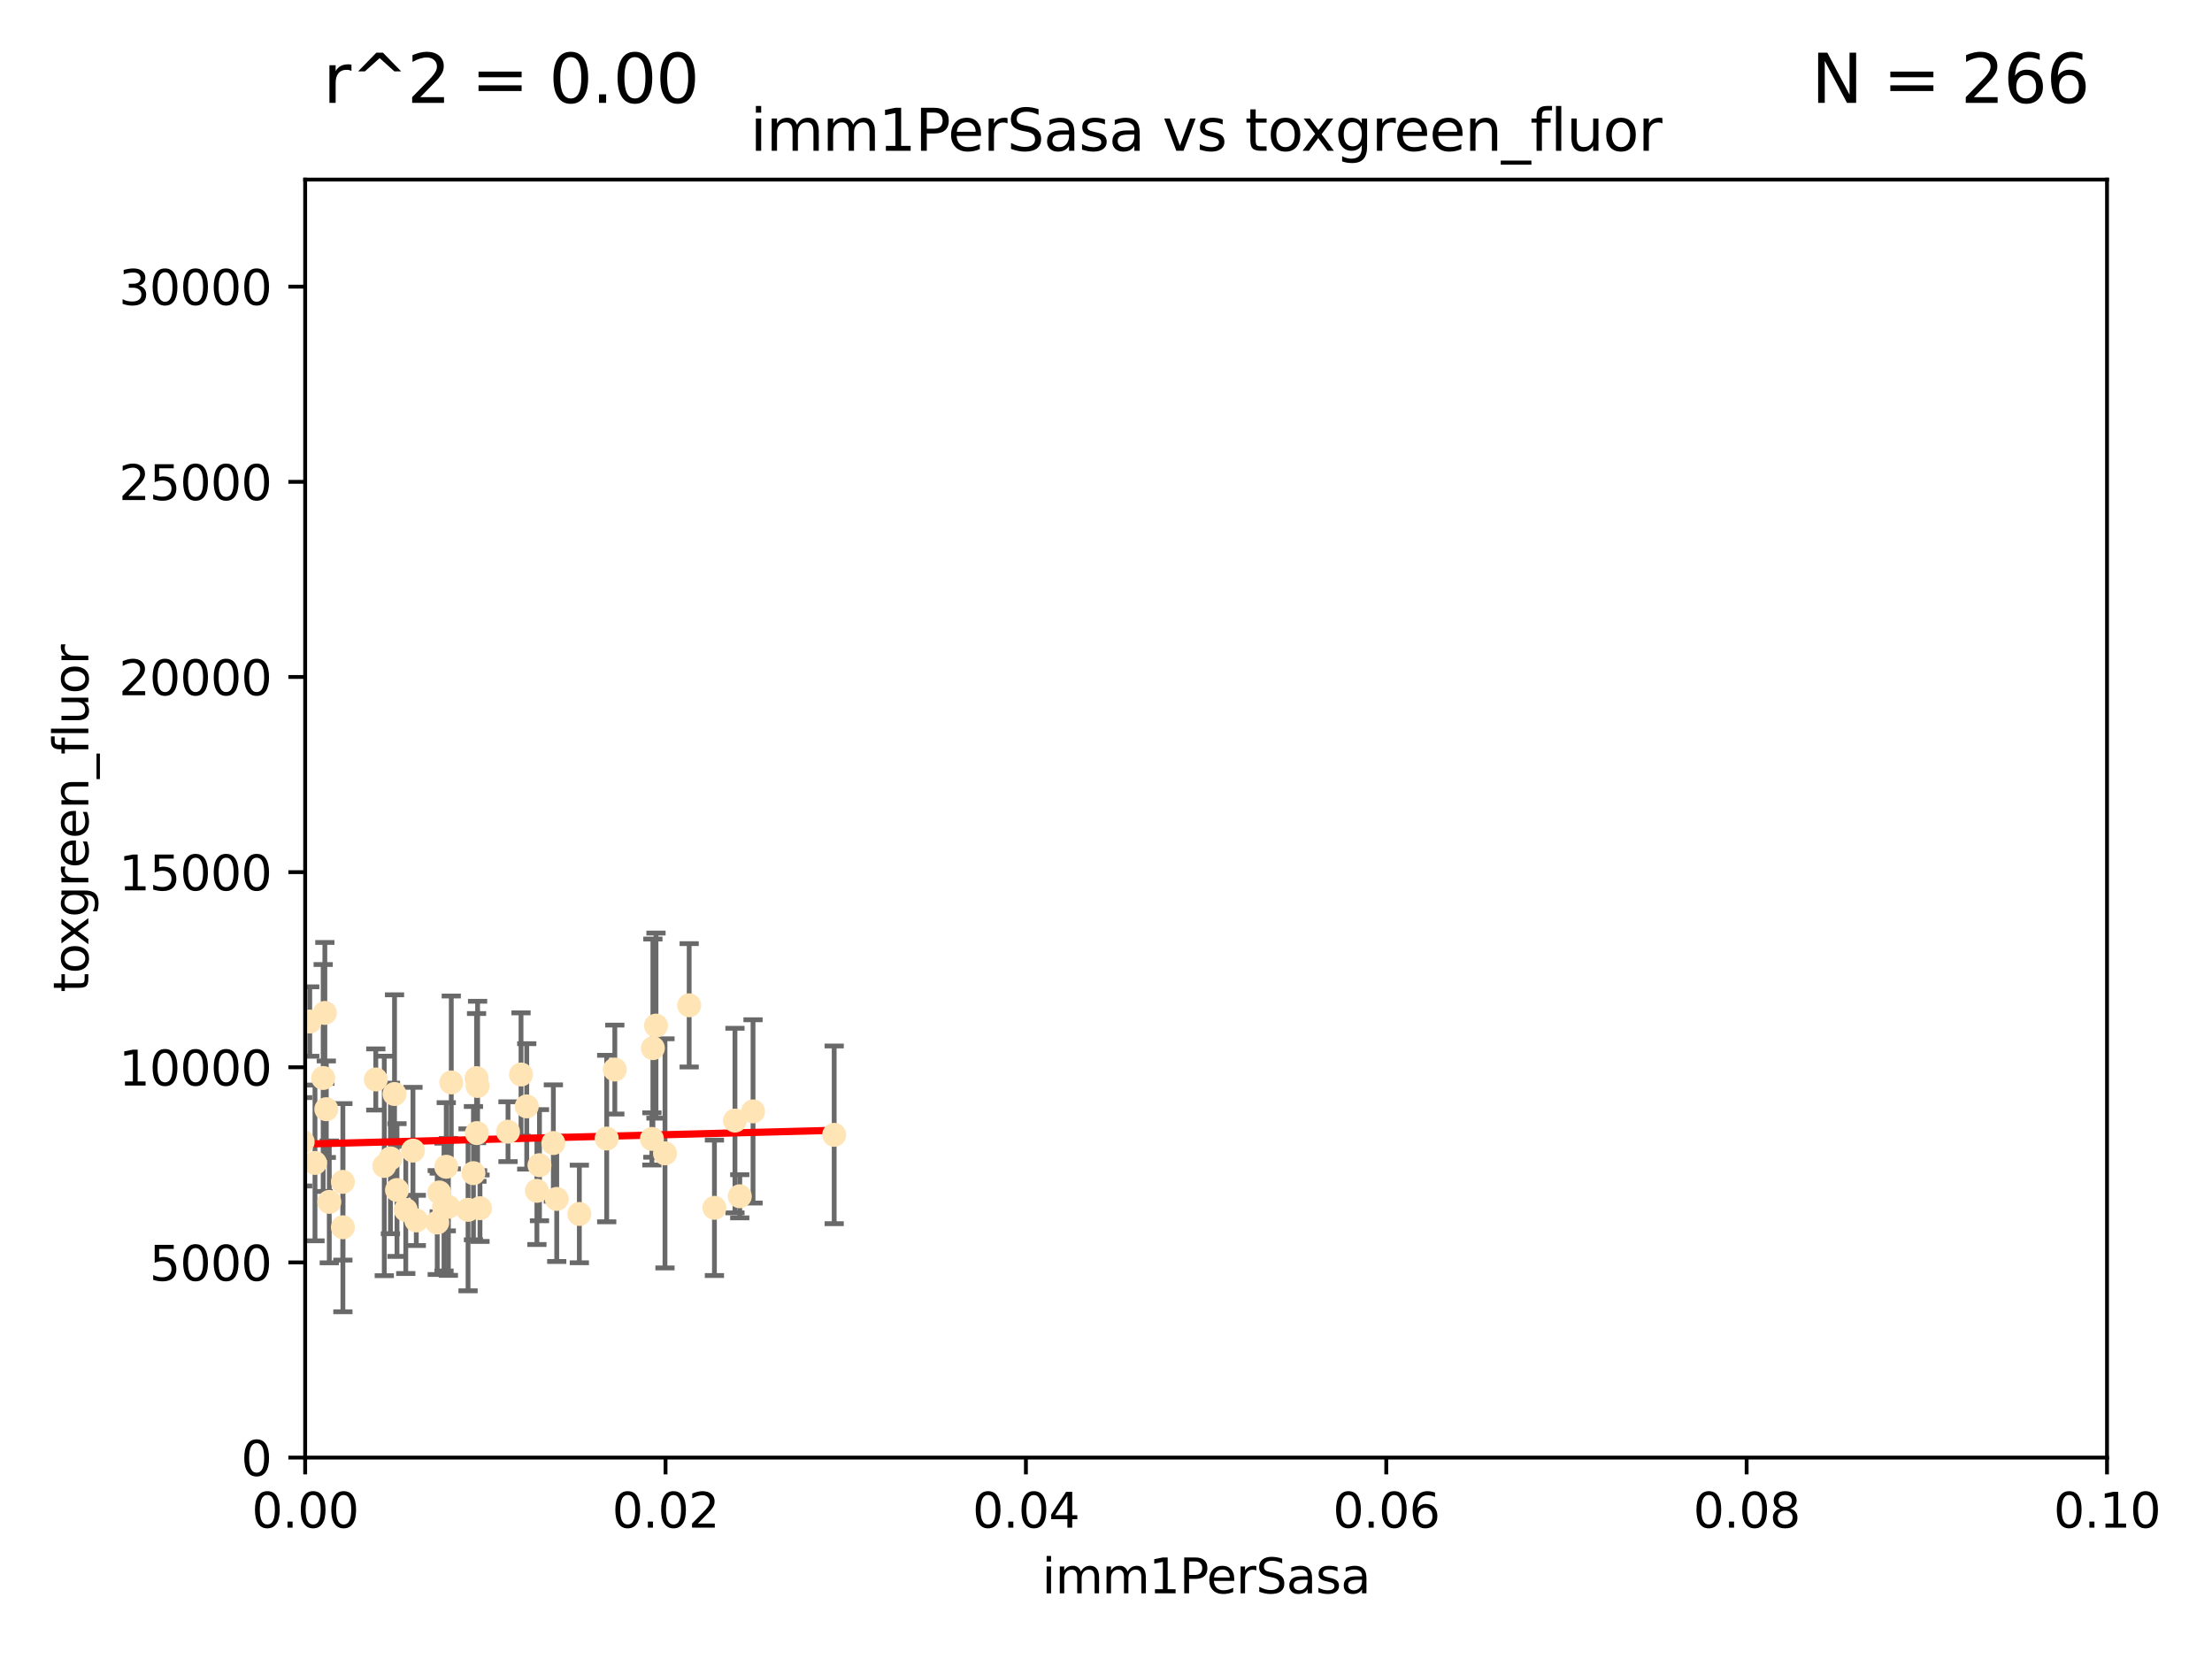 <?xml version="1.0" encoding="utf-8" standalone="no"?>
<!DOCTYPE svg PUBLIC "-//W3C//DTD SVG 1.1//EN"
  "http://www.w3.org/Graphics/SVG/1.1/DTD/svg11.dtd">
<svg xmlns:xlink="http://www.w3.org/1999/xlink" width="460.8pt" height="345.6pt" viewBox="0 0 460.8 345.6" xmlns="http://www.w3.org/2000/svg" version="1.1">
 <defs>
  <style type="text/css">*{stroke-linejoin: round; stroke-linecap: butt}</style>
 </defs>
 <g id="figure_1">
  <g id="patch_1">
   <path d="M 0 345.6 
L 460.8 345.6 
L 460.8 0 
L 0 0 
z
" style="fill: #ffffff"/>
  </g>
  <g id="axes_1">
   <g id="patch_2">
    <path d="M 63.571 303.64 
L 438.93 303.64 
L 438.93 37.411 
L 63.571 37.411 
z
" style="fill: #ffffff"/>
   </g>
   <g id="PathCollection_1">
    <defs>
     <path id="mb006d29bb1" d="M 0 1.118 
C 0.297 1.118 0.581 1 0.791 0.791 
C 1 0.581 1.118 0.297 1.118 0 
C 1.118 -0.297 1 -0.581 0.791 -0.791 
C 0.581 -1 0.297 -1.118 0 -1.118 
C -0.297 -1.118 -0.581 -1 -0.791 -0.791 
C -1 -0.581 -1.118 -0.297 -1.118 0 
C -1.118 0.297 -1 0.581 -0.791 0.791 
C -0.581 1 -0.297 1.118 0 1.118 
z
" style="stroke: #ffe4b5"/>
    </defs>
    <g clip-path="url(#p7ecde5da7c)">
     <use xlink:href="#mb006d29bb1" x="52.811" y="223.464" style="fill: #ffe4b5; stroke: #ffe4b5"/>
     <use xlink:href="#mb006d29bb1" x="44.142" y="249.791" style="fill: #ffe4b5; stroke: #ffe4b5"/>
     <use xlink:href="#mb006d29bb1" x="64.527" y="212.802" style="fill: #ffe4b5; stroke: #ffe4b5"/>
     <use xlink:href="#mb006d29bb1" x="78.287" y="224.873" style="fill: #ffe4b5; stroke: #ffe4b5"/>
     <use xlink:href="#mb006d29bb1" x="67.973" y="231.067" style="fill: #ffe4b5; stroke: #ffe4b5"/>
     <use xlink:href="#mb006d29bb1" x="67.673" y="211.01" style="fill: #ffe4b5; stroke: #ffe4b5"/>
     <use xlink:href="#mb006d29bb1" x="53.873" y="252.086" style="fill: #ffe4b5; stroke: #ffe4b5"/>
     <use xlink:href="#mb006d29bb1" x="82.187" y="227.903" style="fill: #ffe4b5; stroke: #ffe4b5"/>
     <use xlink:href="#mb006d29bb1" x="57.635" y="234.171" style="fill: #ffe4b5; stroke: #ffe4b5"/>
     <use xlink:href="#mb006d29bb1" x="99.491" y="226.23" style="fill: #ffe4b5; stroke: #ffe4b5"/>
     <use xlink:href="#mb006d29bb1" x="59.235" y="208.258" style="fill: #ffe4b5; stroke: #ffe4b5"/>
     <use xlink:href="#mb006d29bb1" x="97.503" y="252.033" style="fill: #ffe4b5; stroke: #ffe4b5"/>
     <use xlink:href="#mb006d29bb1" x="111.849" y="248.068" style="fill: #ffe4b5; stroke: #ffe4b5"/>
     <use xlink:href="#mb006d29bb1" x="71.431" y="255.665" style="fill: #ffe4b5; stroke: #ffe4b5"/>
     <use xlink:href="#mb006d29bb1" x="52.216" y="251.455" style="fill: #ffe4b5; stroke: #ffe4b5"/>
     <use xlink:href="#mb006d29bb1" x="56.513" y="232.652" style="fill: #ffe4b5; stroke: #ffe4b5"/>
     <use xlink:href="#mb006d29bb1" x="84.532" y="252.047" style="fill: #ffe4b5; stroke: #ffe4b5"/>
     <use xlink:href="#mb006d29bb1" x="94.008" y="225.488" style="fill: #ffe4b5; stroke: #ffe4b5"/>
     <use xlink:href="#mb006d29bb1" x="71.427" y="246.202" style="fill: #ffe4b5; stroke: #ffe4b5"/>
     <use xlink:href="#mb006d29bb1" x="60.499" y="217.195" style="fill: #ffe4b5; stroke: #ffe4b5"/>
     <use xlink:href="#mb006d29bb1" x="52.509" y="242.791" style="fill: #ffe4b5; stroke: #ffe4b5"/>
     <use xlink:href="#mb006d29bb1" x="48.354" y="243.197" style="fill: #ffe4b5; stroke: #ffe4b5"/>
     <use xlink:href="#mb006d29bb1" x="92.496" y="251.458" style="fill: #ffe4b5; stroke: #ffe4b5"/>
     <use xlink:href="#mb006d29bb1" x="48.644" y="247.882" style="fill: #ffe4b5; stroke: #ffe4b5"/>
     <use xlink:href="#mb006d29bb1" x="68.596" y="250.374" style="fill: #ffe4b5; stroke: #ffe4b5"/>
     <use xlink:href="#mb006d29bb1" x="80.052" y="242.885" style="fill: #ffe4b5; stroke: #ffe4b5"/>
     <use xlink:href="#mb006d29bb1" x="115.275" y="238.115" style="fill: #ffe4b5; stroke: #ffe4b5"/>
     <use xlink:href="#mb006d29bb1" x="81.337" y="241.324" style="fill: #ffe4b5; stroke: #ffe4b5"/>
     <use xlink:href="#mb006d29bb1" x="86.721" y="254.237" style="fill: #ffe4b5; stroke: #ffe4b5"/>
     <use xlink:href="#mb006d29bb1" x="105.827" y="235.752" style="fill: #ffe4b5; stroke: #ffe4b5"/>
     <use xlink:href="#mb006d29bb1" x="63.049" y="237.856" style="fill: #ffe4b5; stroke: #ffe4b5"/>
     <use xlink:href="#mb006d29bb1" x="82.702" y="247.907" style="fill: #ffe4b5; stroke: #ffe4b5"/>
     <use xlink:href="#mb006d29bb1" x="60.187" y="237.288" style="fill: #ffe4b5; stroke: #ffe4b5"/>
     <use xlink:href="#mb006d29bb1" x="86.029" y="239.693" style="fill: #ffe4b5; stroke: #ffe4b5"/>
     <use xlink:href="#mb006d29bb1" x="128.077" y="222.809" style="fill: #ffe4b5; stroke: #ffe4b5"/>
     <use xlink:href="#mb006d29bb1" x="65.618" y="242.263" style="fill: #ffe4b5; stroke: #ffe4b5"/>
     <use xlink:href="#mb006d29bb1" x="92.965" y="243.055" style="fill: #ffe4b5; stroke: #ffe4b5"/>
     <use xlink:href="#mb006d29bb1" x="91.085" y="254.677" style="fill: #ffe4b5; stroke: #ffe4b5"/>
     <use xlink:href="#mb006d29bb1" x="61.162" y="234.075" style="fill: #ffe4b5; stroke: #ffe4b5"/>
     <use xlink:href="#mb006d29bb1" x="67.322" y="224.564" style="fill: #ffe4b5; stroke: #ffe4b5"/>
     <use xlink:href="#mb006d29bb1" x="99.991" y="251.692" style="fill: #ffe4b5; stroke: #ffe4b5"/>
     <use xlink:href="#mb006d29bb1" x="99.275" y="224.589" style="fill: #ffe4b5; stroke: #ffe4b5"/>
     <use xlink:href="#mb006d29bb1" x="136.008" y="218.347" style="fill: #ffe4b5; stroke: #ffe4b5"/>
     <use xlink:href="#mb006d29bb1" x="98.629" y="244.391" style="fill: #ffe4b5; stroke: #ffe4b5"/>
     <use xlink:href="#mb006d29bb1" x="112.383" y="242.731" style="fill: #ffe4b5; stroke: #ffe4b5"/>
     <use xlink:href="#mb006d29bb1" x="108.539" y="223.836" style="fill: #ffe4b5; stroke: #ffe4b5"/>
     <use xlink:href="#mb006d29bb1" x="126.388" y="237.179" style="fill: #ffe4b5; stroke: #ffe4b5"/>
     <use xlink:href="#mb006d29bb1" x="136.656" y="213.654" style="fill: #ffe4b5; stroke: #ffe4b5"/>
     <use xlink:href="#mb006d29bb1" x="148.828" y="251.615" style="fill: #ffe4b5; stroke: #ffe4b5"/>
     <use xlink:href="#mb006d29bb1" x="143.568" y="209.421" style="fill: #ffe4b5; stroke: #ffe4b5"/>
     <use xlink:href="#mb006d29bb1" x="120.687" y="252.889" style="fill: #ffe4b5; stroke: #ffe4b5"/>
     <use xlink:href="#mb006d29bb1" x="115.978" y="249.756" style="fill: #ffe4b5; stroke: #ffe4b5"/>
     <use xlink:href="#mb006d29bb1" x="99.35" y="236.039" style="fill: #ffe4b5; stroke: #ffe4b5"/>
     <use xlink:href="#mb006d29bb1" x="93.406" y="251.416" style="fill: #ffe4b5; stroke: #ffe4b5"/>
     <use xlink:href="#mb006d29bb1" x="154.107" y="249.204" style="fill: #ffe4b5; stroke: #ffe4b5"/>
     <use xlink:href="#mb006d29bb1" x="109.731" y="230.478" style="fill: #ffe4b5; stroke: #ffe4b5"/>
     <use xlink:href="#mb006d29bb1" x="91.502" y="248.411" style="fill: #ffe4b5; stroke: #ffe4b5"/>
     <use xlink:href="#mb006d29bb1" x="135.802" y="237.254" style="fill: #ffe4b5; stroke: #ffe4b5"/>
     <use xlink:href="#mb006d29bb1" x="138.528" y="240.263" style="fill: #ffe4b5; stroke: #ffe4b5"/>
     <use xlink:href="#mb006d29bb1" x="153.106" y="233.435" style="fill: #ffe4b5; stroke: #ffe4b5"/>
     <use xlink:href="#mb006d29bb1" x="173.776" y="236.407" style="fill: #ffe4b5; stroke: #ffe4b5"/>
     <use xlink:href="#mb006d29bb1" x="156.87" y="231.524" style="fill: #ffe4b5; stroke: #ffe4b5"/>
    </g>
   </g>
   <g id="matplotlib.axis_1">
    <g id="xtick_1">
     <g id="line2d_1">
      <defs>
       <path id="medfbe6ddda" d="M 0 0 
L 0 3.5 
" style="stroke: #000000; stroke-width: 0.8"/>
      </defs>
      <g>
       <use xlink:href="#medfbe6ddda" x="63.571" y="303.64" style="stroke: #000000; stroke-width: 0.8"/>
      </g>
     </g>
     <g id="text_1">
      <!-- 0.00 -->
      <g transform="translate(52.438 318.238)scale(0.1 -0.1)">
       <defs>
        <path id="DejaVuSans-30" d="M 2034 4250 
Q 1547 4250 1301 3770 
Q 1056 3291 1056 2328 
Q 1056 1369 1301 889 
Q 1547 409 2034 409 
Q 2525 409 2770 889 
Q 3016 1369 3016 2328 
Q 3016 3291 2770 3770 
Q 2525 4250 2034 4250 
z
M 2034 4750 
Q 2819 4750 3233 4129 
Q 3647 3509 3647 2328 
Q 3647 1150 3233 529 
Q 2819 -91 2034 -91 
Q 1250 -91 836 529 
Q 422 1150 422 2328 
Q 422 3509 836 4129 
Q 1250 4750 2034 4750 
z
" transform="scale(0.016)"/>
        <path id="DejaVuSans-2e" d="M 684 794 
L 1344 794 
L 1344 0 
L 684 0 
L 684 794 
z
" transform="scale(0.016)"/>
       </defs>
       <use xlink:href="#DejaVuSans-30"/>
       <use xlink:href="#DejaVuSans-2e" x="63.623"/>
       <use xlink:href="#DejaVuSans-30" x="95.41"/>
       <use xlink:href="#DejaVuSans-30" x="159.033"/>
      </g>
     </g>
    </g>
    <g id="xtick_2">
     <g id="line2d_2">
      <g>
       <use xlink:href="#medfbe6ddda" x="138.643" y="303.64" style="stroke: #000000; stroke-width: 0.8"/>
      </g>
     </g>
     <g id="text_2">
      <!-- 0.02 -->
      <g transform="translate(127.51 318.238)scale(0.1 -0.1)">
       <defs>
        <path id="DejaVuSans-32" d="M 1228 531 
L 3431 531 
L 3431 0 
L 469 0 
L 469 531 
Q 828 903 1448 1529 
Q 2069 2156 2228 2338 
Q 2531 2678 2651 2914 
Q 2772 3150 2772 3378 
Q 2772 3750 2511 3984 
Q 2250 4219 1831 4219 
Q 1534 4219 1204 4116 
Q 875 4013 500 3803 
L 500 4441 
Q 881 4594 1212 4672 
Q 1544 4750 1819 4750 
Q 2544 4750 2975 4387 
Q 3406 4025 3406 3419 
Q 3406 3131 3298 2873 
Q 3191 2616 2906 2266 
Q 2828 2175 2409 1742 
Q 1991 1309 1228 531 
z
" transform="scale(0.016)"/>
       </defs>
       <use xlink:href="#DejaVuSans-30"/>
       <use xlink:href="#DejaVuSans-2e" x="63.623"/>
       <use xlink:href="#DejaVuSans-30" x="95.41"/>
       <use xlink:href="#DejaVuSans-32" x="159.033"/>
      </g>
     </g>
    </g>
    <g id="xtick_3">
     <g id="line2d_3">
      <g>
       <use xlink:href="#medfbe6ddda" x="213.715" y="303.64" style="stroke: #000000; stroke-width: 0.8"/>
      </g>
     </g>
     <g id="text_3">
      <!-- 0.04 -->
      <g transform="translate(202.582 318.238)scale(0.1 -0.1)">
       <defs>
        <path id="DejaVuSans-34" d="M 2419 4116 
L 825 1625 
L 2419 1625 
L 2419 4116 
z
M 2253 4666 
L 3047 4666 
L 3047 1625 
L 3713 1625 
L 3713 1100 
L 3047 1100 
L 3047 0 
L 2419 0 
L 2419 1100 
L 313 1100 
L 313 1709 
L 2253 4666 
z
" transform="scale(0.016)"/>
       </defs>
       <use xlink:href="#DejaVuSans-30"/>
       <use xlink:href="#DejaVuSans-2e" x="63.623"/>
       <use xlink:href="#DejaVuSans-30" x="95.41"/>
       <use xlink:href="#DejaVuSans-34" x="159.033"/>
      </g>
     </g>
    </g>
    <g id="xtick_4">
     <g id="line2d_4">
      <g>
       <use xlink:href="#medfbe6ddda" x="288.786" y="303.64" style="stroke: #000000; stroke-width: 0.8"/>
      </g>
     </g>
     <g id="text_4">
      <!-- 0.06 -->
      <g transform="translate(277.654 318.238)scale(0.1 -0.1)">
       <defs>
        <path id="DejaVuSans-36" d="M 2113 2584 
Q 1688 2584 1439 2293 
Q 1191 2003 1191 1497 
Q 1191 994 1439 701 
Q 1688 409 2113 409 
Q 2538 409 2786 701 
Q 3034 994 3034 1497 
Q 3034 2003 2786 2293 
Q 2538 2584 2113 2584 
z
M 3366 4563 
L 3366 3988 
Q 3128 4100 2886 4159 
Q 2644 4219 2406 4219 
Q 1781 4219 1451 3797 
Q 1122 3375 1075 2522 
Q 1259 2794 1537 2939 
Q 1816 3084 2150 3084 
Q 2853 3084 3261 2657 
Q 3669 2231 3669 1497 
Q 3669 778 3244 343 
Q 2819 -91 2113 -91 
Q 1303 -91 875 529 
Q 447 1150 447 2328 
Q 447 3434 972 4092 
Q 1497 4750 2381 4750 
Q 2619 4750 2861 4703 
Q 3103 4656 3366 4563 
z
" transform="scale(0.016)"/>
       </defs>
       <use xlink:href="#DejaVuSans-30"/>
       <use xlink:href="#DejaVuSans-2e" x="63.623"/>
       <use xlink:href="#DejaVuSans-30" x="95.41"/>
       <use xlink:href="#DejaVuSans-36" x="159.033"/>
      </g>
     </g>
    </g>
    <g id="xtick_5">
     <g id="line2d_5">
      <g>
       <use xlink:href="#medfbe6ddda" x="363.858" y="303.64" style="stroke: #000000; stroke-width: 0.8"/>
      </g>
     </g>
     <g id="text_5">
      <!-- 0.08 -->
      <g transform="translate(352.725 318.238)scale(0.1 -0.1)">
       <defs>
        <path id="DejaVuSans-38" d="M 2034 2216 
Q 1584 2216 1326 1975 
Q 1069 1734 1069 1313 
Q 1069 891 1326 650 
Q 1584 409 2034 409 
Q 2484 409 2743 651 
Q 3003 894 3003 1313 
Q 3003 1734 2745 1975 
Q 2488 2216 2034 2216 
z
M 1403 2484 
Q 997 2584 770 2862 
Q 544 3141 544 3541 
Q 544 4100 942 4425 
Q 1341 4750 2034 4750 
Q 2731 4750 3128 4425 
Q 3525 4100 3525 3541 
Q 3525 3141 3298 2862 
Q 3072 2584 2669 2484 
Q 3125 2378 3379 2068 
Q 3634 1759 3634 1313 
Q 3634 634 3220 271 
Q 2806 -91 2034 -91 
Q 1263 -91 848 271 
Q 434 634 434 1313 
Q 434 1759 690 2068 
Q 947 2378 1403 2484 
z
M 1172 3481 
Q 1172 3119 1398 2916 
Q 1625 2713 2034 2713 
Q 2441 2713 2670 2916 
Q 2900 3119 2900 3481 
Q 2900 3844 2670 4047 
Q 2441 4250 2034 4250 
Q 1625 4250 1398 4047 
Q 1172 3844 1172 3481 
z
" transform="scale(0.016)"/>
       </defs>
       <use xlink:href="#DejaVuSans-30"/>
       <use xlink:href="#DejaVuSans-2e" x="63.623"/>
       <use xlink:href="#DejaVuSans-30" x="95.41"/>
       <use xlink:href="#DejaVuSans-38" x="159.033"/>
      </g>
     </g>
    </g>
    <g id="xtick_6">
     <g id="line2d_6">
      <g>
       <use xlink:href="#medfbe6ddda" x="438.93" y="303.64" style="stroke: #000000; stroke-width: 0.8"/>
      </g>
     </g>
     <g id="text_6">
      <!-- 0.10 -->
      <g transform="translate(427.797 318.238)scale(0.1 -0.1)">
       <defs>
        <path id="DejaVuSans-31" d="M 794 531 
L 1825 531 
L 1825 4091 
L 703 3866 
L 703 4441 
L 1819 4666 
L 2450 4666 
L 2450 531 
L 3481 531 
L 3481 0 
L 794 0 
L 794 531 
z
" transform="scale(0.016)"/>
       </defs>
       <use xlink:href="#DejaVuSans-30"/>
       <use xlink:href="#DejaVuSans-2e" x="63.623"/>
       <use xlink:href="#DejaVuSans-31" x="95.41"/>
       <use xlink:href="#DejaVuSans-30" x="159.033"/>
      </g>
     </g>
    </g>
    <g id="text_7">
     <!-- imm1PerSasa -->
     <g transform="translate(217.067 331.917)scale(0.1 -0.1)">
      <defs>
       <path id="DejaVuSans-69" d="M 603 3500 
L 1178 3500 
L 1178 0 
L 603 0 
L 603 3500 
z
M 603 4863 
L 1178 4863 
L 1178 4134 
L 603 4134 
L 603 4863 
z
" transform="scale(0.016)"/>
       <path id="DejaVuSans-6d" d="M 3328 2828 
Q 3544 3216 3844 3400 
Q 4144 3584 4550 3584 
Q 5097 3584 5394 3201 
Q 5691 2819 5691 2113 
L 5691 0 
L 5113 0 
L 5113 2094 
Q 5113 2597 4934 2840 
Q 4756 3084 4391 3084 
Q 3944 3084 3684 2787 
Q 3425 2491 3425 1978 
L 3425 0 
L 2847 0 
L 2847 2094 
Q 2847 2600 2669 2842 
Q 2491 3084 2119 3084 
Q 1678 3084 1418 2786 
Q 1159 2488 1159 1978 
L 1159 0 
L 581 0 
L 581 3500 
L 1159 3500 
L 1159 2956 
Q 1356 3278 1631 3431 
Q 1906 3584 2284 3584 
Q 2666 3584 2933 3390 
Q 3200 3197 3328 2828 
z
" transform="scale(0.016)"/>
       <path id="DejaVuSans-50" d="M 1259 4147 
L 1259 2394 
L 2053 2394 
Q 2494 2394 2734 2622 
Q 2975 2850 2975 3272 
Q 2975 3691 2734 3919 
Q 2494 4147 2053 4147 
L 1259 4147 
z
M 628 4666 
L 2053 4666 
Q 2838 4666 3239 4311 
Q 3641 3956 3641 3272 
Q 3641 2581 3239 2228 
Q 2838 1875 2053 1875 
L 1259 1875 
L 1259 0 
L 628 0 
L 628 4666 
z
" transform="scale(0.016)"/>
       <path id="DejaVuSans-65" d="M 3597 1894 
L 3597 1613 
L 953 1613 
Q 991 1019 1311 708 
Q 1631 397 2203 397 
Q 2534 397 2845 478 
Q 3156 559 3463 722 
L 3463 178 
Q 3153 47 2828 -22 
Q 2503 -91 2169 -91 
Q 1331 -91 842 396 
Q 353 884 353 1716 
Q 353 2575 817 3079 
Q 1281 3584 2069 3584 
Q 2775 3584 3186 3129 
Q 3597 2675 3597 1894 
z
M 3022 2063 
Q 3016 2534 2758 2815 
Q 2500 3097 2075 3097 
Q 1594 3097 1305 2825 
Q 1016 2553 972 2059 
L 3022 2063 
z
" transform="scale(0.016)"/>
       <path id="DejaVuSans-72" d="M 2631 2963 
Q 2534 3019 2420 3045 
Q 2306 3072 2169 3072 
Q 1681 3072 1420 2755 
Q 1159 2438 1159 1844 
L 1159 0 
L 581 0 
L 581 3500 
L 1159 3500 
L 1159 2956 
Q 1341 3275 1631 3429 
Q 1922 3584 2338 3584 
Q 2397 3584 2469 3576 
Q 2541 3569 2628 3553 
L 2631 2963 
z
" transform="scale(0.016)"/>
       <path id="DejaVuSans-53" d="M 3425 4513 
L 3425 3897 
Q 3066 4069 2747 4153 
Q 2428 4238 2131 4238 
Q 1616 4238 1336 4038 
Q 1056 3838 1056 3469 
Q 1056 3159 1242 3001 
Q 1428 2844 1947 2747 
L 2328 2669 
Q 3034 2534 3370 2195 
Q 3706 1856 3706 1288 
Q 3706 609 3251 259 
Q 2797 -91 1919 -91 
Q 1588 -91 1214 -16 
Q 841 59 441 206 
L 441 856 
Q 825 641 1194 531 
Q 1563 422 1919 422 
Q 2459 422 2753 634 
Q 3047 847 3047 1241 
Q 3047 1584 2836 1778 
Q 2625 1972 2144 2069 
L 1759 2144 
Q 1053 2284 737 2584 
Q 422 2884 422 3419 
Q 422 4038 858 4394 
Q 1294 4750 2059 4750 
Q 2388 4750 2728 4690 
Q 3069 4631 3425 4513 
z
" transform="scale(0.016)"/>
       <path id="DejaVuSans-61" d="M 2194 1759 
Q 1497 1759 1228 1600 
Q 959 1441 959 1056 
Q 959 750 1161 570 
Q 1363 391 1709 391 
Q 2188 391 2477 730 
Q 2766 1069 2766 1631 
L 2766 1759 
L 2194 1759 
z
M 3341 1997 
L 3341 0 
L 2766 0 
L 2766 531 
Q 2569 213 2275 61 
Q 1981 -91 1556 -91 
Q 1019 -91 701 211 
Q 384 513 384 1019 
Q 384 1609 779 1909 
Q 1175 2209 1959 2209 
L 2766 2209 
L 2766 2266 
Q 2766 2663 2505 2880 
Q 2244 3097 1772 3097 
Q 1472 3097 1187 3025 
Q 903 2953 641 2809 
L 641 3341 
Q 956 3463 1253 3523 
Q 1550 3584 1831 3584 
Q 2591 3584 2966 3190 
Q 3341 2797 3341 1997 
z
" transform="scale(0.016)"/>
       <path id="DejaVuSans-73" d="M 2834 3397 
L 2834 2853 
Q 2591 2978 2328 3040 
Q 2066 3103 1784 3103 
Q 1356 3103 1142 2972 
Q 928 2841 928 2578 
Q 928 2378 1081 2264 
Q 1234 2150 1697 2047 
L 1894 2003 
Q 2506 1872 2764 1633 
Q 3022 1394 3022 966 
Q 3022 478 2636 193 
Q 2250 -91 1575 -91 
Q 1294 -91 989 -36 
Q 684 19 347 128 
L 347 722 
Q 666 556 975 473 
Q 1284 391 1588 391 
Q 1994 391 2212 530 
Q 2431 669 2431 922 
Q 2431 1156 2273 1281 
Q 2116 1406 1581 1522 
L 1381 1569 
Q 847 1681 609 1914 
Q 372 2147 372 2553 
Q 372 3047 722 3315 
Q 1072 3584 1716 3584 
Q 2034 3584 2315 3537 
Q 2597 3491 2834 3397 
z
" transform="scale(0.016)"/>
      </defs>
      <use xlink:href="#DejaVuSans-69"/>
      <use xlink:href="#DejaVuSans-6d" x="27.783"/>
      <use xlink:href="#DejaVuSans-6d" x="125.195"/>
      <use xlink:href="#DejaVuSans-31" x="222.607"/>
      <use xlink:href="#DejaVuSans-50" x="286.23"/>
      <use xlink:href="#DejaVuSans-65" x="342.908"/>
      <use xlink:href="#DejaVuSans-72" x="404.432"/>
      <use xlink:href="#DejaVuSans-53" x="445.545"/>
      <use xlink:href="#DejaVuSans-61" x="509.021"/>
      <use xlink:href="#DejaVuSans-73" x="570.301"/>
      <use xlink:href="#DejaVuSans-61" x="622.4"/>
     </g>
    </g>
   </g>
   <g id="matplotlib.axis_2">
    <g id="ytick_1">
     <g id="line2d_7">
      <defs>
       <path id="mfd2b25a3db" d="M 0 0 
L -3.5 0 
" style="stroke: #000000; stroke-width: 0.8"/>
      </defs>
      <g>
       <use xlink:href="#mfd2b25a3db" x="63.571" y="303.64" style="stroke: #000000; stroke-width: 0.8"/>
      </g>
     </g>
     <g id="text_8">
      <!-- 0 -->
      <g transform="translate(50.209 307.439)scale(0.1 -0.1)">
       <use xlink:href="#DejaVuSans-30"/>
      </g>
     </g>
    </g>
    <g id="ytick_2">
     <g id="line2d_8">
      <g>
       <use xlink:href="#mfd2b25a3db" x="63.571" y="262.986" style="stroke: #000000; stroke-width: 0.8"/>
      </g>
     </g>
     <g id="text_9">
      <!-- 5000 -->
      <g transform="translate(31.121 266.786)scale(0.1 -0.1)">
       <defs>
        <path id="DejaVuSans-35" d="M 691 4666 
L 3169 4666 
L 3169 4134 
L 1269 4134 
L 1269 2991 
Q 1406 3038 1543 3061 
Q 1681 3084 1819 3084 
Q 2600 3084 3056 2656 
Q 3513 2228 3513 1497 
Q 3513 744 3044 326 
Q 2575 -91 1722 -91 
Q 1428 -91 1123 -41 
Q 819 9 494 109 
L 494 744 
Q 775 591 1075 516 
Q 1375 441 1709 441 
Q 2250 441 2565 725 
Q 2881 1009 2881 1497 
Q 2881 1984 2565 2268 
Q 2250 2553 1709 2553 
Q 1456 2553 1204 2497 
Q 953 2441 691 2322 
L 691 4666 
z
" transform="scale(0.016)"/>
       </defs>
       <use xlink:href="#DejaVuSans-35"/>
       <use xlink:href="#DejaVuSans-30" x="63.623"/>
       <use xlink:href="#DejaVuSans-30" x="127.246"/>
       <use xlink:href="#DejaVuSans-30" x="190.869"/>
      </g>
     </g>
    </g>
    <g id="ytick_3">
     <g id="line2d_9">
      <g>
       <use xlink:href="#mfd2b25a3db" x="63.571" y="222.333" style="stroke: #000000; stroke-width: 0.8"/>
      </g>
     </g>
     <g id="text_10">
      <!-- 10000 -->
      <g transform="translate(24.759 226.132)scale(0.1 -0.1)">
       <use xlink:href="#DejaVuSans-31"/>
       <use xlink:href="#DejaVuSans-30" x="63.623"/>
       <use xlink:href="#DejaVuSans-30" x="127.246"/>
       <use xlink:href="#DejaVuSans-30" x="190.869"/>
       <use xlink:href="#DejaVuSans-30" x="254.492"/>
      </g>
     </g>
    </g>
    <g id="ytick_4">
     <g id="line2d_10">
      <g>
       <use xlink:href="#mfd2b25a3db" x="63.571" y="181.679" style="stroke: #000000; stroke-width: 0.8"/>
      </g>
     </g>
     <g id="text_11">
      <!-- 15000 -->
      <g transform="translate(24.759 185.478)scale(0.1 -0.1)">
       <use xlink:href="#DejaVuSans-31"/>
       <use xlink:href="#DejaVuSans-35" x="63.623"/>
       <use xlink:href="#DejaVuSans-30" x="127.246"/>
       <use xlink:href="#DejaVuSans-30" x="190.869"/>
       <use xlink:href="#DejaVuSans-30" x="254.492"/>
      </g>
     </g>
    </g>
    <g id="ytick_5">
     <g id="line2d_11">
      <g>
       <use xlink:href="#mfd2b25a3db" x="63.571" y="141.026" style="stroke: #000000; stroke-width: 0.8"/>
      </g>
     </g>
     <g id="text_12">
      <!-- 20000 -->
      <g transform="translate(24.759 144.825)scale(0.1 -0.1)">
       <use xlink:href="#DejaVuSans-32"/>
       <use xlink:href="#DejaVuSans-30" x="63.623"/>
       <use xlink:href="#DejaVuSans-30" x="127.246"/>
       <use xlink:href="#DejaVuSans-30" x="190.869"/>
       <use xlink:href="#DejaVuSans-30" x="254.492"/>
      </g>
     </g>
    </g>
    <g id="ytick_6">
     <g id="line2d_12">
      <g>
       <use xlink:href="#mfd2b25a3db" x="63.571" y="100.372" style="stroke: #000000; stroke-width: 0.8"/>
      </g>
     </g>
     <g id="text_13">
      <!-- 25000 -->
      <g transform="translate(24.759 104.171)scale(0.1 -0.1)">
       <use xlink:href="#DejaVuSans-32"/>
       <use xlink:href="#DejaVuSans-35" x="63.623"/>
       <use xlink:href="#DejaVuSans-30" x="127.246"/>
       <use xlink:href="#DejaVuSans-30" x="190.869"/>
       <use xlink:href="#DejaVuSans-30" x="254.492"/>
      </g>
     </g>
    </g>
    <g id="ytick_7">
     <g id="line2d_13">
      <g>
       <use xlink:href="#mfd2b25a3db" x="63.571" y="59.718" style="stroke: #000000; stroke-width: 0.8"/>
      </g>
     </g>
     <g id="text_14">
      <!-- 30000 -->
      <g transform="translate(24.759 63.518)scale(0.1 -0.1)">
       <defs>
        <path id="DejaVuSans-33" d="M 2597 2516 
Q 3050 2419 3304 2112 
Q 3559 1806 3559 1356 
Q 3559 666 3084 287 
Q 2609 -91 1734 -91 
Q 1441 -91 1130 -33 
Q 819 25 488 141 
L 488 750 
Q 750 597 1062 519 
Q 1375 441 1716 441 
Q 2309 441 2620 675 
Q 2931 909 2931 1356 
Q 2931 1769 2642 2001 
Q 2353 2234 1838 2234 
L 1294 2234 
L 1294 2753 
L 1863 2753 
Q 2328 2753 2575 2939 
Q 2822 3125 2822 3475 
Q 2822 3834 2567 4026 
Q 2313 4219 1838 4219 
Q 1578 4219 1281 4162 
Q 984 4106 628 3988 
L 628 4550 
Q 988 4650 1302 4700 
Q 1616 4750 1894 4750 
Q 2613 4750 3031 4423 
Q 3450 4097 3450 3541 
Q 3450 3153 3228 2886 
Q 3006 2619 2597 2516 
z
" transform="scale(0.016)"/>
       </defs>
       <use xlink:href="#DejaVuSans-33"/>
       <use xlink:href="#DejaVuSans-30" x="63.623"/>
       <use xlink:href="#DejaVuSans-30" x="127.246"/>
       <use xlink:href="#DejaVuSans-30" x="190.869"/>
       <use xlink:href="#DejaVuSans-30" x="254.492"/>
      </g>
     </g>
    </g>
    <g id="text_15">
     <!-- toxgreen_fluor -->
     <g transform="translate(18.401 206.72)rotate(-90)scale(0.1 -0.1)">
      <defs>
       <path id="DejaVuSans-74" d="M 1172 4494 
L 1172 3500 
L 2356 3500 
L 2356 3053 
L 1172 3053 
L 1172 1153 
Q 1172 725 1289 603 
Q 1406 481 1766 481 
L 2356 481 
L 2356 0 
L 1766 0 
Q 1100 0 847 248 
Q 594 497 594 1153 
L 594 3053 
L 172 3053 
L 172 3500 
L 594 3500 
L 594 4494 
L 1172 4494 
z
" transform="scale(0.016)"/>
       <path id="DejaVuSans-6f" d="M 1959 3097 
Q 1497 3097 1228 2736 
Q 959 2375 959 1747 
Q 959 1119 1226 758 
Q 1494 397 1959 397 
Q 2419 397 2687 759 
Q 2956 1122 2956 1747 
Q 2956 2369 2687 2733 
Q 2419 3097 1959 3097 
z
M 1959 3584 
Q 2709 3584 3137 3096 
Q 3566 2609 3566 1747 
Q 3566 888 3137 398 
Q 2709 -91 1959 -91 
Q 1206 -91 779 398 
Q 353 888 353 1747 
Q 353 2609 779 3096 
Q 1206 3584 1959 3584 
z
" transform="scale(0.016)"/>
       <path id="DejaVuSans-78" d="M 3513 3500 
L 2247 1797 
L 3578 0 
L 2900 0 
L 1881 1375 
L 863 0 
L 184 0 
L 1544 1831 
L 300 3500 
L 978 3500 
L 1906 2253 
L 2834 3500 
L 3513 3500 
z
" transform="scale(0.016)"/>
       <path id="DejaVuSans-67" d="M 2906 1791 
Q 2906 2416 2648 2759 
Q 2391 3103 1925 3103 
Q 1463 3103 1205 2759 
Q 947 2416 947 1791 
Q 947 1169 1205 825 
Q 1463 481 1925 481 
Q 2391 481 2648 825 
Q 2906 1169 2906 1791 
z
M 3481 434 
Q 3481 -459 3084 -895 
Q 2688 -1331 1869 -1331 
Q 1566 -1331 1297 -1286 
Q 1028 -1241 775 -1147 
L 775 -588 
Q 1028 -725 1275 -790 
Q 1522 -856 1778 -856 
Q 2344 -856 2625 -561 
Q 2906 -266 2906 331 
L 2906 616 
Q 2728 306 2450 153 
Q 2172 0 1784 0 
Q 1141 0 747 490 
Q 353 981 353 1791 
Q 353 2603 747 3093 
Q 1141 3584 1784 3584 
Q 2172 3584 2450 3431 
Q 2728 3278 2906 2969 
L 2906 3500 
L 3481 3500 
L 3481 434 
z
" transform="scale(0.016)"/>
       <path id="DejaVuSans-6e" d="M 3513 2113 
L 3513 0 
L 2938 0 
L 2938 2094 
Q 2938 2591 2744 2837 
Q 2550 3084 2163 3084 
Q 1697 3084 1428 2787 
Q 1159 2491 1159 1978 
L 1159 0 
L 581 0 
L 581 3500 
L 1159 3500 
L 1159 2956 
Q 1366 3272 1645 3428 
Q 1925 3584 2291 3584 
Q 2894 3584 3203 3211 
Q 3513 2838 3513 2113 
z
" transform="scale(0.016)"/>
       <path id="DejaVuSans-5f" d="M 3263 -1063 
L 3263 -1509 
L -63 -1509 
L -63 -1063 
L 3263 -1063 
z
" transform="scale(0.016)"/>
       <path id="DejaVuSans-66" d="M 2375 4863 
L 2375 4384 
L 1825 4384 
Q 1516 4384 1395 4259 
Q 1275 4134 1275 3809 
L 1275 3500 
L 2222 3500 
L 2222 3053 
L 1275 3053 
L 1275 0 
L 697 0 
L 697 3053 
L 147 3053 
L 147 3500 
L 697 3500 
L 697 3744 
Q 697 4328 969 4595 
Q 1241 4863 1831 4863 
L 2375 4863 
z
" transform="scale(0.016)"/>
       <path id="DejaVuSans-6c" d="M 603 4863 
L 1178 4863 
L 1178 0 
L 603 0 
L 603 4863 
z
" transform="scale(0.016)"/>
       <path id="DejaVuSans-75" d="M 544 1381 
L 544 3500 
L 1119 3500 
L 1119 1403 
Q 1119 906 1312 657 
Q 1506 409 1894 409 
Q 2359 409 2629 706 
Q 2900 1003 2900 1516 
L 2900 3500 
L 3475 3500 
L 3475 0 
L 2900 0 
L 2900 538 
Q 2691 219 2414 64 
Q 2138 -91 1772 -91 
Q 1169 -91 856 284 
Q 544 659 544 1381 
z
M 1991 3584 
L 1991 3584 
z
" transform="scale(0.016)"/>
      </defs>
      <use xlink:href="#DejaVuSans-74"/>
      <use xlink:href="#DejaVuSans-6f" x="39.209"/>
      <use xlink:href="#DejaVuSans-78" x="97.266"/>
      <use xlink:href="#DejaVuSans-67" x="156.445"/>
      <use xlink:href="#DejaVuSans-72" x="219.922"/>
      <use xlink:href="#DejaVuSans-65" x="258.785"/>
      <use xlink:href="#DejaVuSans-65" x="320.309"/>
      <use xlink:href="#DejaVuSans-6e" x="381.832"/>
      <use xlink:href="#DejaVuSans-5f" x="445.211"/>
      <use xlink:href="#DejaVuSans-66" x="495.211"/>
      <use xlink:href="#DejaVuSans-6c" x="530.416"/>
      <use xlink:href="#DejaVuSans-75" x="558.199"/>
      <use xlink:href="#DejaVuSans-6f" x="621.578"/>
      <use xlink:href="#DejaVuSans-72" x="682.76"/>
     </g>
    </g>
   </g>
   <g id="LineCollection_1">
    <path d="M 52.811 239.967 
L 52.811 206.961 
" clip-path="url(#p7ecde5da7c)" style="fill: none; stroke: #696969"/>
    <path d="M 44.142 258.832 
L 44.142 240.751 
" clip-path="url(#p7ecde5da7c)" style="fill: none; stroke: #696969"/>
    <path d="M 64.527 220.032 
L 64.527 205.573 
" clip-path="url(#p7ecde5da7c)" style="fill: none; stroke: #696969"/>
    <path d="M 78.287 231.243 
L 78.287 218.504 
" clip-path="url(#p7ecde5da7c)" style="fill: none; stroke: #696969"/>
    <path d="M 67.973 241.119 
L 67.973 221.015 
" clip-path="url(#p7ecde5da7c)" style="fill: none; stroke: #696969"/>
    <path d="M 67.673 225.69 
L 67.673 196.329 
" clip-path="url(#p7ecde5da7c)" style="fill: none; stroke: #696969"/>
    <path d="M 53.873 266.87 
L 53.873 237.301 
" clip-path="url(#p7ecde5da7c)" style="fill: none; stroke: #696969"/>
    <path d="M 82.187 248.569 
L 82.187 207.238 
" clip-path="url(#p7ecde5da7c)" style="fill: none; stroke: #696969"/>
    <path d="M 57.635 245.639 
L 57.635 222.703 
" clip-path="url(#p7ecde5da7c)" style="fill: none; stroke: #696969"/>
    <path d="M 99.491 243.88 
L 99.491 208.581 
" clip-path="url(#p7ecde5da7c)" style="fill: none; stroke: #696969"/>
    <path d="M 59.235 213.953 
L 59.235 202.562 
" clip-path="url(#p7ecde5da7c)" style="fill: none; stroke: #696969"/>
    <path d="M 97.503 268.9 
L 97.503 235.166 
" clip-path="url(#p7ecde5da7c)" style="fill: none; stroke: #696969"/>
    <path d="M 111.849 259.254 
L 111.849 236.882 
" clip-path="url(#p7ecde5da7c)" style="fill: none; stroke: #696969"/>
    <path d="M 71.431 273.27 
L 71.431 238.061 
" clip-path="url(#p7ecde5da7c)" style="fill: none; stroke: #696969"/>
    <path d="M 52.216 263.752 
L 52.216 239.159 
" clip-path="url(#p7ecde5da7c)" style="fill: none; stroke: #696969"/>
    <path d="M 56.513 244.309 
L 56.513 220.994 
" clip-path="url(#p7ecde5da7c)" style="fill: none; stroke: #696969"/>
    <path d="M 84.532 265.298 
L 84.532 238.796 
" clip-path="url(#p7ecde5da7c)" style="fill: none; stroke: #696969"/>
    <path d="M 94.008 243.487 
L 94.008 207.489 
" clip-path="url(#p7ecde5da7c)" style="fill: none; stroke: #696969"/>
    <path d="M 71.427 262.505 
L 71.427 229.899 
" clip-path="url(#p7ecde5da7c)" style="fill: none; stroke: #696969"/>
    <path d="M 60.499 227.605 
L 60.499 206.784 
" clip-path="url(#p7ecde5da7c)" style="fill: none; stroke: #696969"/>
    <path d="M 52.509 265.022 
L 52.509 220.56 
" clip-path="url(#p7ecde5da7c)" style="fill: none; stroke: #696969"/>
    <path d="M 48.354 265.114 
L 48.354 221.279 
" clip-path="url(#p7ecde5da7c)" style="fill: none; stroke: #696969"/>
    <path d="M 92.496 264.768 
L 92.496 238.148 
" clip-path="url(#p7ecde5da7c)" style="fill: none; stroke: #696969"/>
    <path d="M 48.644 258.528 
L 48.644 237.236 
" clip-path="url(#p7ecde5da7c)" style="fill: none; stroke: #696969"/>
    <path d="M 68.596 263.068 
L 68.596 237.68 
" clip-path="url(#p7ecde5da7c)" style="fill: none; stroke: #696969"/>
    <path d="M 80.052 265.745 
L 80.052 220.025 
" clip-path="url(#p7ecde5da7c)" style="fill: none; stroke: #696969"/>
    <path d="M 115.275 250.233 
L 115.275 225.998 
" clip-path="url(#p7ecde5da7c)" style="fill: none; stroke: #696969"/>
    <path d="M 81.337 257.002 
L 81.337 225.646 
" clip-path="url(#p7ecde5da7c)" style="fill: none; stroke: #696969"/>
    <path d="M 86.721 259.47 
L 86.721 249.004 
" clip-path="url(#p7ecde5da7c)" style="fill: none; stroke: #696969"/>
    <path d="M 105.827 241.982 
L 105.827 229.521 
" clip-path="url(#p7ecde5da7c)" style="fill: none; stroke: #696969"/>
    <path d="M 63.049 247.062 
L 63.049 228.65 
" clip-path="url(#p7ecde5da7c)" style="fill: none; stroke: #696969"/>
    <path d="M 82.702 261.733 
L 82.702 234.081 
" clip-path="url(#p7ecde5da7c)" style="fill: none; stroke: #696969"/>
    <path d="M 60.187 259.699 
L 60.187 214.876 
" clip-path="url(#p7ecde5da7c)" style="fill: none; stroke: #696969"/>
    <path d="M 86.029 252.877 
L 86.029 226.51 
" clip-path="url(#p7ecde5da7c)" style="fill: none; stroke: #696969"/>
    <path d="M 128.077 232.071 
L 128.077 213.548 
" clip-path="url(#p7ecde5da7c)" style="fill: none; stroke: #696969"/>
    <path d="M 65.618 258.487 
L 65.618 226.04 
" clip-path="url(#p7ecde5da7c)" style="fill: none; stroke: #696969"/>
    <path d="M 92.965 256.404 
L 92.965 229.706 
" clip-path="url(#p7ecde5da7c)" style="fill: none; stroke: #696969"/>
    <path d="M 91.085 265.499 
L 91.085 243.855 
" clip-path="url(#p7ecde5da7c)" style="fill: none; stroke: #696969"/>
    <path d="M 61.162 241.454 
L 61.162 226.696 
" clip-path="url(#p7ecde5da7c)" style="fill: none; stroke: #696969"/>
    <path d="M 67.322 248.198 
L 67.322 200.931 
" clip-path="url(#p7ecde5da7c)" style="fill: none; stroke: #696969"/>
    <path d="M 99.991 258.613 
L 99.991 244.772 
" clip-path="url(#p7ecde5da7c)" style="fill: none; stroke: #696969"/>
    <path d="M 99.275 238.042 
L 99.275 211.137 
" clip-path="url(#p7ecde5da7c)" style="fill: none; stroke: #696969"/>
    <path d="M 136.008 241.072 
L 136.008 195.622 
" clip-path="url(#p7ecde5da7c)" style="fill: none; stroke: #696969"/>
    <path d="M 98.629 258.277 
L 98.629 230.504 
" clip-path="url(#p7ecde5da7c)" style="fill: none; stroke: #696969"/>
    <path d="M 112.383 254.304 
L 112.383 231.158 
" clip-path="url(#p7ecde5da7c)" style="fill: none; stroke: #696969"/>
    <path d="M 108.539 236.674 
L 108.539 210.999 
" clip-path="url(#p7ecde5da7c)" style="fill: none; stroke: #696969"/>
    <path d="M 126.388 254.521 
L 126.388 219.838 
" clip-path="url(#p7ecde5da7c)" style="fill: none; stroke: #696969"/>
    <path d="M 136.656 232.935 
L 136.656 194.373 
" clip-path="url(#p7ecde5da7c)" style="fill: none; stroke: #696969"/>
    <path d="M 148.828 265.717 
L 148.828 237.512 
" clip-path="url(#p7ecde5da7c)" style="fill: none; stroke: #696969"/>
    <path d="M 143.568 222.268 
L 143.568 196.574 
" clip-path="url(#p7ecde5da7c)" style="fill: none; stroke: #696969"/>
    <path d="M 120.687 263.053 
L 120.687 242.725 
" clip-path="url(#p7ecde5da7c)" style="fill: none; stroke: #696969"/>
    <path d="M 115.978 262.791 
L 115.978 236.721 
" clip-path="url(#p7ecde5da7c)" style="fill: none; stroke: #696969"/>
    <path d="M 99.35 246.086 
L 99.35 225.992 
" clip-path="url(#p7ecde5da7c)" style="fill: none; stroke: #696969"/>
    <path d="M 93.406 265.681 
L 93.406 237.151 
" clip-path="url(#p7ecde5da7c)" style="fill: none; stroke: #696969"/>
    <path d="M 154.107 253.701 
L 154.107 244.707 
" clip-path="url(#p7ecde5da7c)" style="fill: none; stroke: #696969"/>
    <path d="M 109.731 243.539 
L 109.731 217.416 
" clip-path="url(#p7ecde5da7c)" style="fill: none; stroke: #696969"/>
    <path d="M 91.502 252.427 
L 91.502 244.395 
" clip-path="url(#p7ecde5da7c)" style="fill: none; stroke: #696969"/>
    <path d="M 135.802 242.692 
L 135.802 231.816 
" clip-path="url(#p7ecde5da7c)" style="fill: none; stroke: #696969"/>
    <path d="M 138.528 264.13 
L 138.528 216.396 
" clip-path="url(#p7ecde5da7c)" style="fill: none; stroke: #696969"/>
    <path d="M 153.106 252.656 
L 153.106 214.213 
" clip-path="url(#p7ecde5da7c)" style="fill: none; stroke: #696969"/>
    <path d="M 173.776 254.916 
L 173.776 217.898 
" clip-path="url(#p7ecde5da7c)" style="fill: none; stroke: #696969"/>
    <path d="M 156.87 250.614 
L 156.87 212.434 
" clip-path="url(#p7ecde5da7c)" style="fill: none; stroke: #696969"/>
   </g>
   <g id="line2d_14">
    <defs>
     <path id="mb117f5a7c2" d="M 2 0 
L -2 -0 
" style="stroke: #696969"/>
    </defs>
    <g clip-path="url(#p7ecde5da7c)">
     <use xlink:href="#mb117f5a7c2" x="52.811" y="239.967" style="fill: #696969; stroke: #696969"/>
     <use xlink:href="#mb117f5a7c2" x="44.142" y="258.832" style="fill: #696969; stroke: #696969"/>
     <use xlink:href="#mb117f5a7c2" x="64.527" y="220.032" style="fill: #696969; stroke: #696969"/>
     <use xlink:href="#mb117f5a7c2" x="78.287" y="231.243" style="fill: #696969; stroke: #696969"/>
     <use xlink:href="#mb117f5a7c2" x="67.973" y="241.119" style="fill: #696969; stroke: #696969"/>
     <use xlink:href="#mb117f5a7c2" x="67.673" y="225.69" style="fill: #696969; stroke: #696969"/>
     <use xlink:href="#mb117f5a7c2" x="53.873" y="266.87" style="fill: #696969; stroke: #696969"/>
     <use xlink:href="#mb117f5a7c2" x="82.187" y="248.569" style="fill: #696969; stroke: #696969"/>
     <use xlink:href="#mb117f5a7c2" x="57.635" y="245.639" style="fill: #696969; stroke: #696969"/>
     <use xlink:href="#mb117f5a7c2" x="99.491" y="243.88" style="fill: #696969; stroke: #696969"/>
     <use xlink:href="#mb117f5a7c2" x="59.235" y="213.953" style="fill: #696969; stroke: #696969"/>
     <use xlink:href="#mb117f5a7c2" x="97.503" y="268.9" style="fill: #696969; stroke: #696969"/>
     <use xlink:href="#mb117f5a7c2" x="111.849" y="259.254" style="fill: #696969; stroke: #696969"/>
     <use xlink:href="#mb117f5a7c2" x="71.431" y="273.27" style="fill: #696969; stroke: #696969"/>
     <use xlink:href="#mb117f5a7c2" x="52.216" y="263.752" style="fill: #696969; stroke: #696969"/>
     <use xlink:href="#mb117f5a7c2" x="56.513" y="244.309" style="fill: #696969; stroke: #696969"/>
     <use xlink:href="#mb117f5a7c2" x="84.532" y="265.298" style="fill: #696969; stroke: #696969"/>
     <use xlink:href="#mb117f5a7c2" x="94.008" y="243.487" style="fill: #696969; stroke: #696969"/>
     <use xlink:href="#mb117f5a7c2" x="71.427" y="262.505" style="fill: #696969; stroke: #696969"/>
     <use xlink:href="#mb117f5a7c2" x="60.499" y="227.605" style="fill: #696969; stroke: #696969"/>
     <use xlink:href="#mb117f5a7c2" x="52.509" y="265.022" style="fill: #696969; stroke: #696969"/>
     <use xlink:href="#mb117f5a7c2" x="48.354" y="265.114" style="fill: #696969; stroke: #696969"/>
     <use xlink:href="#mb117f5a7c2" x="92.496" y="264.768" style="fill: #696969; stroke: #696969"/>
     <use xlink:href="#mb117f5a7c2" x="48.644" y="258.528" style="fill: #696969; stroke: #696969"/>
     <use xlink:href="#mb117f5a7c2" x="68.596" y="263.068" style="fill: #696969; stroke: #696969"/>
     <use xlink:href="#mb117f5a7c2" x="80.052" y="265.745" style="fill: #696969; stroke: #696969"/>
     <use xlink:href="#mb117f5a7c2" x="115.275" y="250.233" style="fill: #696969; stroke: #696969"/>
     <use xlink:href="#mb117f5a7c2" x="81.337" y="257.002" style="fill: #696969; stroke: #696969"/>
     <use xlink:href="#mb117f5a7c2" x="86.721" y="259.47" style="fill: #696969; stroke: #696969"/>
     <use xlink:href="#mb117f5a7c2" x="105.827" y="241.982" style="fill: #696969; stroke: #696969"/>
     <use xlink:href="#mb117f5a7c2" x="63.049" y="247.062" style="fill: #696969; stroke: #696969"/>
     <use xlink:href="#mb117f5a7c2" x="82.702" y="261.733" style="fill: #696969; stroke: #696969"/>
     <use xlink:href="#mb117f5a7c2" x="60.187" y="259.699" style="fill: #696969; stroke: #696969"/>
     <use xlink:href="#mb117f5a7c2" x="86.029" y="252.877" style="fill: #696969; stroke: #696969"/>
     <use xlink:href="#mb117f5a7c2" x="128.077" y="232.071" style="fill: #696969; stroke: #696969"/>
     <use xlink:href="#mb117f5a7c2" x="65.618" y="258.487" style="fill: #696969; stroke: #696969"/>
     <use xlink:href="#mb117f5a7c2" x="92.965" y="256.404" style="fill: #696969; stroke: #696969"/>
     <use xlink:href="#mb117f5a7c2" x="91.085" y="265.499" style="fill: #696969; stroke: #696969"/>
     <use xlink:href="#mb117f5a7c2" x="61.162" y="241.454" style="fill: #696969; stroke: #696969"/>
     <use xlink:href="#mb117f5a7c2" x="67.322" y="248.198" style="fill: #696969; stroke: #696969"/>
     <use xlink:href="#mb117f5a7c2" x="99.991" y="258.613" style="fill: #696969; stroke: #696969"/>
     <use xlink:href="#mb117f5a7c2" x="99.275" y="238.042" style="fill: #696969; stroke: #696969"/>
     <use xlink:href="#mb117f5a7c2" x="136.008" y="241.072" style="fill: #696969; stroke: #696969"/>
     <use xlink:href="#mb117f5a7c2" x="98.629" y="258.277" style="fill: #696969; stroke: #696969"/>
     <use xlink:href="#mb117f5a7c2" x="112.383" y="254.304" style="fill: #696969; stroke: #696969"/>
     <use xlink:href="#mb117f5a7c2" x="108.539" y="236.674" style="fill: #696969; stroke: #696969"/>
     <use xlink:href="#mb117f5a7c2" x="126.388" y="254.521" style="fill: #696969; stroke: #696969"/>
     <use xlink:href="#mb117f5a7c2" x="136.656" y="232.935" style="fill: #696969; stroke: #696969"/>
     <use xlink:href="#mb117f5a7c2" x="148.828" y="265.717" style="fill: #696969; stroke: #696969"/>
     <use xlink:href="#mb117f5a7c2" x="143.568" y="222.268" style="fill: #696969; stroke: #696969"/>
     <use xlink:href="#mb117f5a7c2" x="120.687" y="263.053" style="fill: #696969; stroke: #696969"/>
     <use xlink:href="#mb117f5a7c2" x="115.978" y="262.791" style="fill: #696969; stroke: #696969"/>
     <use xlink:href="#mb117f5a7c2" x="99.35" y="246.086" style="fill: #696969; stroke: #696969"/>
     <use xlink:href="#mb117f5a7c2" x="93.406" y="265.681" style="fill: #696969; stroke: #696969"/>
     <use xlink:href="#mb117f5a7c2" x="154.107" y="253.701" style="fill: #696969; stroke: #696969"/>
     <use xlink:href="#mb117f5a7c2" x="109.731" y="243.539" style="fill: #696969; stroke: #696969"/>
     <use xlink:href="#mb117f5a7c2" x="91.502" y="252.427" style="fill: #696969; stroke: #696969"/>
     <use xlink:href="#mb117f5a7c2" x="135.802" y="242.692" style="fill: #696969; stroke: #696969"/>
     <use xlink:href="#mb117f5a7c2" x="138.528" y="264.13" style="fill: #696969; stroke: #696969"/>
     <use xlink:href="#mb117f5a7c2" x="153.106" y="252.656" style="fill: #696969; stroke: #696969"/>
     <use xlink:href="#mb117f5a7c2" x="173.776" y="254.916" style="fill: #696969; stroke: #696969"/>
     <use xlink:href="#mb117f5a7c2" x="156.87" y="250.614" style="fill: #696969; stroke: #696969"/>
    </g>
   </g>
   <g id="line2d_15">
    <g clip-path="url(#p7ecde5da7c)">
     <use xlink:href="#mb117f5a7c2" x="52.811" y="206.961" style="fill: #696969; stroke: #696969"/>
     <use xlink:href="#mb117f5a7c2" x="44.142" y="240.751" style="fill: #696969; stroke: #696969"/>
     <use xlink:href="#mb117f5a7c2" x="64.527" y="205.573" style="fill: #696969; stroke: #696969"/>
     <use xlink:href="#mb117f5a7c2" x="78.287" y="218.504" style="fill: #696969; stroke: #696969"/>
     <use xlink:href="#mb117f5a7c2" x="67.973" y="221.015" style="fill: #696969; stroke: #696969"/>
     <use xlink:href="#mb117f5a7c2" x="67.673" y="196.329" style="fill: #696969; stroke: #696969"/>
     <use xlink:href="#mb117f5a7c2" x="53.873" y="237.301" style="fill: #696969; stroke: #696969"/>
     <use xlink:href="#mb117f5a7c2" x="82.187" y="207.238" style="fill: #696969; stroke: #696969"/>
     <use xlink:href="#mb117f5a7c2" x="57.635" y="222.703" style="fill: #696969; stroke: #696969"/>
     <use xlink:href="#mb117f5a7c2" x="99.491" y="208.581" style="fill: #696969; stroke: #696969"/>
     <use xlink:href="#mb117f5a7c2" x="59.235" y="202.562" style="fill: #696969; stroke: #696969"/>
     <use xlink:href="#mb117f5a7c2" x="97.503" y="235.166" style="fill: #696969; stroke: #696969"/>
     <use xlink:href="#mb117f5a7c2" x="111.849" y="236.882" style="fill: #696969; stroke: #696969"/>
     <use xlink:href="#mb117f5a7c2" x="71.431" y="238.061" style="fill: #696969; stroke: #696969"/>
     <use xlink:href="#mb117f5a7c2" x="52.216" y="239.159" style="fill: #696969; stroke: #696969"/>
     <use xlink:href="#mb117f5a7c2" x="56.513" y="220.994" style="fill: #696969; stroke: #696969"/>
     <use xlink:href="#mb117f5a7c2" x="84.532" y="238.796" style="fill: #696969; stroke: #696969"/>
     <use xlink:href="#mb117f5a7c2" x="94.008" y="207.489" style="fill: #696969; stroke: #696969"/>
     <use xlink:href="#mb117f5a7c2" x="71.427" y="229.899" style="fill: #696969; stroke: #696969"/>
     <use xlink:href="#mb117f5a7c2" x="60.499" y="206.784" style="fill: #696969; stroke: #696969"/>
     <use xlink:href="#mb117f5a7c2" x="52.509" y="220.56" style="fill: #696969; stroke: #696969"/>
     <use xlink:href="#mb117f5a7c2" x="48.354" y="221.279" style="fill: #696969; stroke: #696969"/>
     <use xlink:href="#mb117f5a7c2" x="92.496" y="238.148" style="fill: #696969; stroke: #696969"/>
     <use xlink:href="#mb117f5a7c2" x="48.644" y="237.236" style="fill: #696969; stroke: #696969"/>
     <use xlink:href="#mb117f5a7c2" x="68.596" y="237.68" style="fill: #696969; stroke: #696969"/>
     <use xlink:href="#mb117f5a7c2" x="80.052" y="220.025" style="fill: #696969; stroke: #696969"/>
     <use xlink:href="#mb117f5a7c2" x="115.275" y="225.998" style="fill: #696969; stroke: #696969"/>
     <use xlink:href="#mb117f5a7c2" x="81.337" y="225.646" style="fill: #696969; stroke: #696969"/>
     <use xlink:href="#mb117f5a7c2" x="86.721" y="249.004" style="fill: #696969; stroke: #696969"/>
     <use xlink:href="#mb117f5a7c2" x="105.827" y="229.521" style="fill: #696969; stroke: #696969"/>
     <use xlink:href="#mb117f5a7c2" x="63.049" y="228.65" style="fill: #696969; stroke: #696969"/>
     <use xlink:href="#mb117f5a7c2" x="82.702" y="234.081" style="fill: #696969; stroke: #696969"/>
     <use xlink:href="#mb117f5a7c2" x="60.187" y="214.876" style="fill: #696969; stroke: #696969"/>
     <use xlink:href="#mb117f5a7c2" x="86.029" y="226.51" style="fill: #696969; stroke: #696969"/>
     <use xlink:href="#mb117f5a7c2" x="128.077" y="213.548" style="fill: #696969; stroke: #696969"/>
     <use xlink:href="#mb117f5a7c2" x="65.618" y="226.04" style="fill: #696969; stroke: #696969"/>
     <use xlink:href="#mb117f5a7c2" x="92.965" y="229.706" style="fill: #696969; stroke: #696969"/>
     <use xlink:href="#mb117f5a7c2" x="91.085" y="243.855" style="fill: #696969; stroke: #696969"/>
     <use xlink:href="#mb117f5a7c2" x="61.162" y="226.696" style="fill: #696969; stroke: #696969"/>
     <use xlink:href="#mb117f5a7c2" x="67.322" y="200.931" style="fill: #696969; stroke: #696969"/>
     <use xlink:href="#mb117f5a7c2" x="99.991" y="244.772" style="fill: #696969; stroke: #696969"/>
     <use xlink:href="#mb117f5a7c2" x="99.275" y="211.137" style="fill: #696969; stroke: #696969"/>
     <use xlink:href="#mb117f5a7c2" x="136.008" y="195.622" style="fill: #696969; stroke: #696969"/>
     <use xlink:href="#mb117f5a7c2" x="98.629" y="230.504" style="fill: #696969; stroke: #696969"/>
     <use xlink:href="#mb117f5a7c2" x="112.383" y="231.158" style="fill: #696969; stroke: #696969"/>
     <use xlink:href="#mb117f5a7c2" x="108.539" y="210.999" style="fill: #696969; stroke: #696969"/>
     <use xlink:href="#mb117f5a7c2" x="126.388" y="219.838" style="fill: #696969; stroke: #696969"/>
     <use xlink:href="#mb117f5a7c2" x="136.656" y="194.373" style="fill: #696969; stroke: #696969"/>
     <use xlink:href="#mb117f5a7c2" x="148.828" y="237.512" style="fill: #696969; stroke: #696969"/>
     <use xlink:href="#mb117f5a7c2" x="143.568" y="196.574" style="fill: #696969; stroke: #696969"/>
     <use xlink:href="#mb117f5a7c2" x="120.687" y="242.725" style="fill: #696969; stroke: #696969"/>
     <use xlink:href="#mb117f5a7c2" x="115.978" y="236.721" style="fill: #696969; stroke: #696969"/>
     <use xlink:href="#mb117f5a7c2" x="99.35" y="225.992" style="fill: #696969; stroke: #696969"/>
     <use xlink:href="#mb117f5a7c2" x="93.406" y="237.151" style="fill: #696969; stroke: #696969"/>
     <use xlink:href="#mb117f5a7c2" x="154.107" y="244.707" style="fill: #696969; stroke: #696969"/>
     <use xlink:href="#mb117f5a7c2" x="109.731" y="217.416" style="fill: #696969; stroke: #696969"/>
     <use xlink:href="#mb117f5a7c2" x="91.502" y="244.395" style="fill: #696969; stroke: #696969"/>
     <use xlink:href="#mb117f5a7c2" x="135.802" y="231.816" style="fill: #696969; stroke: #696969"/>
     <use xlink:href="#mb117f5a7c2" x="138.528" y="216.396" style="fill: #696969; stroke: #696969"/>
     <use xlink:href="#mb117f5a7c2" x="153.106" y="214.213" style="fill: #696969; stroke: #696969"/>
     <use xlink:href="#mb117f5a7c2" x="173.776" y="217.898" style="fill: #696969; stroke: #696969"/>
     <use xlink:href="#mb117f5a7c2" x="156.87" y="212.434" style="fill: #696969; stroke: #696969"/>
    </g>
   </g>
   <g id="line2d_16">
    <path d="M 52.811 238.608 
L 44.142 238.833 
L 64.527 238.304 
L 78.287 237.947 
L 67.973 238.214 
L 67.673 238.222 
L 53.873 238.58 
L 82.187 237.845 
L 57.635 238.483 
L 99.491 237.396 
L 59.235 238.441 
L 97.503 237.448 
L 111.849 237.075 
L 71.431 238.125 
L 52.216 238.623 
L 56.513 238.512 
L 84.532 237.785 
L 94.008 237.539 
L 71.427 238.125 
L 60.499 238.408 
L 52.509 238.616 
L 48.354 238.724 
L 92.496 237.578 
L 48.644 238.716 
L 68.596 238.198 
L 80.052 237.901 
L 115.275 236.986 
L 81.337 237.867 
L 86.721 237.728 
L 105.827 237.232 
L 63.049 238.342 
L 82.702 237.832 
L 60.187 238.416 
L 86.029 237.746 
L 128.077 236.654 
L 65.618 238.276 
L 92.965 237.566 
L 91.085 237.614 
L 61.162 238.391 
L 67.322 238.231 
L 99.991 237.383 
L 99.275 237.402 
L 136.008 236.448 
L 98.629 237.419 
L 112.383 237.062 
L 108.539 237.161 
L 126.388 236.698 
L 136.656 236.431 
L 148.828 236.115 
L 143.568 236.252 
L 120.687 236.846 
L 115.978 236.968 
L 99.35 237.4 
L 93.406 237.554 
L 154.107 235.978 
L 109.731 237.13 
L 91.502 237.604 
L 135.802 236.454 
L 138.528 236.383 
L 153.106 236.004 
L 173.776 235.468 
L 156.87 235.907 
" clip-path="url(#p7ecde5da7c)" style="fill: none; stroke: #ff0000; stroke-width: 1.5; stroke-linecap: square"/>
   </g>
   <g id="line2d_17">
    <defs>
     <path id="m85692d82e7" d="M 0 2 
C 0.53 2 1.039 1.789 1.414 1.414 
C 1.789 1.039 2 0.53 2 0 
C 2 -0.53 1.789 -1.039 1.414 -1.414 
C 1.039 -1.789 0.53 -2 0 -2 
C -0.53 -2 -1.039 -1.789 -1.414 -1.414 
C -1.789 -1.039 -2 -0.53 -2 0 
C -2 0.53 -1.789 1.039 -1.414 1.414 
C -1.039 1.789 -0.53 2 0 2 
z
" style="stroke: #ffe4b5"/>
    </defs>
    <g clip-path="url(#p7ecde5da7c)">
     <use xlink:href="#m85692d82e7" x="52.811" y="223.464" style="fill: #ffe4b5; stroke: #ffe4b5"/>
     <use xlink:href="#m85692d82e7" x="44.142" y="249.791" style="fill: #ffe4b5; stroke: #ffe4b5"/>
     <use xlink:href="#m85692d82e7" x="64.527" y="212.802" style="fill: #ffe4b5; stroke: #ffe4b5"/>
     <use xlink:href="#m85692d82e7" x="78.287" y="224.873" style="fill: #ffe4b5; stroke: #ffe4b5"/>
     <use xlink:href="#m85692d82e7" x="67.973" y="231.067" style="fill: #ffe4b5; stroke: #ffe4b5"/>
     <use xlink:href="#m85692d82e7" x="67.673" y="211.01" style="fill: #ffe4b5; stroke: #ffe4b5"/>
     <use xlink:href="#m85692d82e7" x="53.873" y="252.086" style="fill: #ffe4b5; stroke: #ffe4b5"/>
     <use xlink:href="#m85692d82e7" x="82.187" y="227.903" style="fill: #ffe4b5; stroke: #ffe4b5"/>
     <use xlink:href="#m85692d82e7" x="57.635" y="234.171" style="fill: #ffe4b5; stroke: #ffe4b5"/>
     <use xlink:href="#m85692d82e7" x="99.491" y="226.23" style="fill: #ffe4b5; stroke: #ffe4b5"/>
     <use xlink:href="#m85692d82e7" x="59.235" y="208.258" style="fill: #ffe4b5; stroke: #ffe4b5"/>
     <use xlink:href="#m85692d82e7" x="97.503" y="252.033" style="fill: #ffe4b5; stroke: #ffe4b5"/>
     <use xlink:href="#m85692d82e7" x="111.849" y="248.068" style="fill: #ffe4b5; stroke: #ffe4b5"/>
     <use xlink:href="#m85692d82e7" x="71.431" y="255.665" style="fill: #ffe4b5; stroke: #ffe4b5"/>
     <use xlink:href="#m85692d82e7" x="52.216" y="251.455" style="fill: #ffe4b5; stroke: #ffe4b5"/>
     <use xlink:href="#m85692d82e7" x="56.513" y="232.652" style="fill: #ffe4b5; stroke: #ffe4b5"/>
     <use xlink:href="#m85692d82e7" x="84.532" y="252.047" style="fill: #ffe4b5; stroke: #ffe4b5"/>
     <use xlink:href="#m85692d82e7" x="94.008" y="225.488" style="fill: #ffe4b5; stroke: #ffe4b5"/>
     <use xlink:href="#m85692d82e7" x="71.427" y="246.202" style="fill: #ffe4b5; stroke: #ffe4b5"/>
     <use xlink:href="#m85692d82e7" x="60.499" y="217.195" style="fill: #ffe4b5; stroke: #ffe4b5"/>
     <use xlink:href="#m85692d82e7" x="52.509" y="242.791" style="fill: #ffe4b5; stroke: #ffe4b5"/>
     <use xlink:href="#m85692d82e7" x="48.354" y="243.197" style="fill: #ffe4b5; stroke: #ffe4b5"/>
     <use xlink:href="#m85692d82e7" x="92.496" y="251.458" style="fill: #ffe4b5; stroke: #ffe4b5"/>
     <use xlink:href="#m85692d82e7" x="48.644" y="247.882" style="fill: #ffe4b5; stroke: #ffe4b5"/>
     <use xlink:href="#m85692d82e7" x="68.596" y="250.374" style="fill: #ffe4b5; stroke: #ffe4b5"/>
     <use xlink:href="#m85692d82e7" x="80.052" y="242.885" style="fill: #ffe4b5; stroke: #ffe4b5"/>
     <use xlink:href="#m85692d82e7" x="115.275" y="238.115" style="fill: #ffe4b5; stroke: #ffe4b5"/>
     <use xlink:href="#m85692d82e7" x="81.337" y="241.324" style="fill: #ffe4b5; stroke: #ffe4b5"/>
     <use xlink:href="#m85692d82e7" x="86.721" y="254.237" style="fill: #ffe4b5; stroke: #ffe4b5"/>
     <use xlink:href="#m85692d82e7" x="105.827" y="235.752" style="fill: #ffe4b5; stroke: #ffe4b5"/>
     <use xlink:href="#m85692d82e7" x="63.049" y="237.856" style="fill: #ffe4b5; stroke: #ffe4b5"/>
     <use xlink:href="#m85692d82e7" x="82.702" y="247.907" style="fill: #ffe4b5; stroke: #ffe4b5"/>
     <use xlink:href="#m85692d82e7" x="60.187" y="237.288" style="fill: #ffe4b5; stroke: #ffe4b5"/>
     <use xlink:href="#m85692d82e7" x="86.029" y="239.693" style="fill: #ffe4b5; stroke: #ffe4b5"/>
     <use xlink:href="#m85692d82e7" x="128.077" y="222.809" style="fill: #ffe4b5; stroke: #ffe4b5"/>
     <use xlink:href="#m85692d82e7" x="65.618" y="242.263" style="fill: #ffe4b5; stroke: #ffe4b5"/>
     <use xlink:href="#m85692d82e7" x="92.965" y="243.055" style="fill: #ffe4b5; stroke: #ffe4b5"/>
     <use xlink:href="#m85692d82e7" x="91.085" y="254.677" style="fill: #ffe4b5; stroke: #ffe4b5"/>
     <use xlink:href="#m85692d82e7" x="61.162" y="234.075" style="fill: #ffe4b5; stroke: #ffe4b5"/>
     <use xlink:href="#m85692d82e7" x="67.322" y="224.564" style="fill: #ffe4b5; stroke: #ffe4b5"/>
     <use xlink:href="#m85692d82e7" x="99.991" y="251.692" style="fill: #ffe4b5; stroke: #ffe4b5"/>
     <use xlink:href="#m85692d82e7" x="99.275" y="224.589" style="fill: #ffe4b5; stroke: #ffe4b5"/>
     <use xlink:href="#m85692d82e7" x="136.008" y="218.347" style="fill: #ffe4b5; stroke: #ffe4b5"/>
     <use xlink:href="#m85692d82e7" x="98.629" y="244.391" style="fill: #ffe4b5; stroke: #ffe4b5"/>
     <use xlink:href="#m85692d82e7" x="112.383" y="242.731" style="fill: #ffe4b5; stroke: #ffe4b5"/>
     <use xlink:href="#m85692d82e7" x="108.539" y="223.836" style="fill: #ffe4b5; stroke: #ffe4b5"/>
     <use xlink:href="#m85692d82e7" x="126.388" y="237.179" style="fill: #ffe4b5; stroke: #ffe4b5"/>
     <use xlink:href="#m85692d82e7" x="136.656" y="213.654" style="fill: #ffe4b5; stroke: #ffe4b5"/>
     <use xlink:href="#m85692d82e7" x="148.828" y="251.615" style="fill: #ffe4b5; stroke: #ffe4b5"/>
     <use xlink:href="#m85692d82e7" x="143.568" y="209.421" style="fill: #ffe4b5; stroke: #ffe4b5"/>
     <use xlink:href="#m85692d82e7" x="120.687" y="252.889" style="fill: #ffe4b5; stroke: #ffe4b5"/>
     <use xlink:href="#m85692d82e7" x="115.978" y="249.756" style="fill: #ffe4b5; stroke: #ffe4b5"/>
     <use xlink:href="#m85692d82e7" x="99.35" y="236.039" style="fill: #ffe4b5; stroke: #ffe4b5"/>
     <use xlink:href="#m85692d82e7" x="93.406" y="251.416" style="fill: #ffe4b5; stroke: #ffe4b5"/>
     <use xlink:href="#m85692d82e7" x="154.107" y="249.204" style="fill: #ffe4b5; stroke: #ffe4b5"/>
     <use xlink:href="#m85692d82e7" x="109.731" y="230.478" style="fill: #ffe4b5; stroke: #ffe4b5"/>
     <use xlink:href="#m85692d82e7" x="91.502" y="248.411" style="fill: #ffe4b5; stroke: #ffe4b5"/>
     <use xlink:href="#m85692d82e7" x="135.802" y="237.254" style="fill: #ffe4b5; stroke: #ffe4b5"/>
     <use xlink:href="#m85692d82e7" x="138.528" y="240.263" style="fill: #ffe4b5; stroke: #ffe4b5"/>
     <use xlink:href="#m85692d82e7" x="153.106" y="233.435" style="fill: #ffe4b5; stroke: #ffe4b5"/>
     <use xlink:href="#m85692d82e7" x="173.776" y="236.407" style="fill: #ffe4b5; stroke: #ffe4b5"/>
     <use xlink:href="#m85692d82e7" x="156.87" y="231.524" style="fill: #ffe4b5; stroke: #ffe4b5"/>
    </g>
   </g>
   <g id="patch_3">
    <path d="M 63.571 303.64 
L 63.571 37.411 
" style="fill: none; stroke: #000000; stroke-width: 0.8; stroke-linejoin: miter; stroke-linecap: square"/>
   </g>
   <g id="patch_4">
    <path d="M 438.93 303.64 
L 438.93 37.411 
" style="fill: none; stroke: #000000; stroke-width: 0.8; stroke-linejoin: miter; stroke-linecap: square"/>
   </g>
   <g id="patch_5">
    <path d="M 63.571 303.64 
L 438.93 303.64 
" style="fill: none; stroke: #000000; stroke-width: 0.8; stroke-linejoin: miter; stroke-linecap: square"/>
   </g>
   <g id="patch_6">
    <path d="M 63.571 37.411 
L 438.93 37.411 
" style="fill: none; stroke: #000000; stroke-width: 0.8; stroke-linejoin: miter; stroke-linecap: square"/>
   </g>
   <g id="text_16">
    <!-- N = 266 -->
    <g transform="translate(377.35 21.426)scale(0.14 -0.14)">
     <defs>
      <path id="DejaVuSans-4e" d="M 628 4666 
L 1478 4666 
L 3547 763 
L 3547 4666 
L 4159 4666 
L 4159 0 
L 3309 0 
L 1241 3903 
L 1241 0 
L 628 0 
L 628 4666 
z
" transform="scale(0.016)"/>
      <path id="DejaVuSans-20" transform="scale(0.016)"/>
      <path id="DejaVuSans-3d" d="M 678 2906 
L 4684 2906 
L 4684 2381 
L 678 2381 
L 678 2906 
z
M 678 1631 
L 4684 1631 
L 4684 1100 
L 678 1100 
L 678 1631 
z
" transform="scale(0.016)"/>
     </defs>
     <use xlink:href="#DejaVuSans-4e"/>
     <use xlink:href="#DejaVuSans-20" x="74.805"/>
     <use xlink:href="#DejaVuSans-3d" x="106.592"/>
     <use xlink:href="#DejaVuSans-20" x="190.381"/>
     <use xlink:href="#DejaVuSans-32" x="222.168"/>
     <use xlink:href="#DejaVuSans-36" x="285.791"/>
     <use xlink:href="#DejaVuSans-36" x="349.414"/>
    </g>
   </g>
   <g id="text_17">
    <!-- r^2 = 0.00 -->
    <g transform="translate(67.325 21.426)scale(0.14 -0.14)">
     <defs>
      <path id="DejaVuSans-5e" d="M 2988 4666 
L 4684 2925 
L 4056 2925 
L 2681 4159 
L 1306 2925 
L 678 2925 
L 2375 4666 
L 2988 4666 
z
" transform="scale(0.016)"/>
     </defs>
     <use xlink:href="#DejaVuSans-72"/>
     <use xlink:href="#DejaVuSans-5e" x="41.113"/>
     <use xlink:href="#DejaVuSans-32" x="124.902"/>
     <use xlink:href="#DejaVuSans-20" x="188.525"/>
     <use xlink:href="#DejaVuSans-3d" x="220.312"/>
     <use xlink:href="#DejaVuSans-20" x="304.102"/>
     <use xlink:href="#DejaVuSans-30" x="335.889"/>
     <use xlink:href="#DejaVuSans-2e" x="399.512"/>
     <use xlink:href="#DejaVuSans-30" x="431.299"/>
     <use xlink:href="#DejaVuSans-30" x="494.922"/>
    </g>
   </g>
   <g id="text_18">
    <!-- imm1PerSasa vs toxgreen_fluor -->
    <g transform="translate(156.306 31.411)scale(0.12 -0.12)">
     <defs>
      <path id="DejaVuSans-76" d="M 191 3500 
L 800 3500 
L 1894 563 
L 2988 3500 
L 3597 3500 
L 2284 0 
L 1503 0 
L 191 3500 
z
" transform="scale(0.016)"/>
     </defs>
     <use xlink:href="#DejaVuSans-69"/>
     <use xlink:href="#DejaVuSans-6d" x="27.783"/>
     <use xlink:href="#DejaVuSans-6d" x="125.195"/>
     <use xlink:href="#DejaVuSans-31" x="222.607"/>
     <use xlink:href="#DejaVuSans-50" x="286.23"/>
     <use xlink:href="#DejaVuSans-65" x="342.908"/>
     <use xlink:href="#DejaVuSans-72" x="404.432"/>
     <use xlink:href="#DejaVuSans-53" x="445.545"/>
     <use xlink:href="#DejaVuSans-61" x="509.021"/>
     <use xlink:href="#DejaVuSans-73" x="570.301"/>
     <use xlink:href="#DejaVuSans-61" x="622.4"/>
     <use xlink:href="#DejaVuSans-20" x="683.68"/>
     <use xlink:href="#DejaVuSans-76" x="715.467"/>
     <use xlink:href="#DejaVuSans-73" x="774.646"/>
     <use xlink:href="#DejaVuSans-20" x="826.746"/>
     <use xlink:href="#DejaVuSans-74" x="858.533"/>
     <use xlink:href="#DejaVuSans-6f" x="897.742"/>
     <use xlink:href="#DejaVuSans-78" x="955.799"/>
     <use xlink:href="#DejaVuSans-67" x="1014.979"/>
     <use xlink:href="#DejaVuSans-72" x="1078.455"/>
     <use xlink:href="#DejaVuSans-65" x="1117.318"/>
     <use xlink:href="#DejaVuSans-65" x="1178.842"/>
     <use xlink:href="#DejaVuSans-6e" x="1240.365"/>
     <use xlink:href="#DejaVuSans-5f" x="1303.744"/>
     <use xlink:href="#DejaVuSans-66" x="1353.744"/>
     <use xlink:href="#DejaVuSans-6c" x="1388.949"/>
     <use xlink:href="#DejaVuSans-75" x="1416.732"/>
     <use xlink:href="#DejaVuSans-6f" x="1480.111"/>
     <use xlink:href="#DejaVuSans-72" x="1541.293"/>
    </g>
   </g>
  </g>
 </g>
 <defs>
  <clipPath id="p7ecde5da7c">
   <rect x="63.571" y="37.411" width="375.359" height="266.229"/>
  </clipPath>
 </defs>
</svg>
